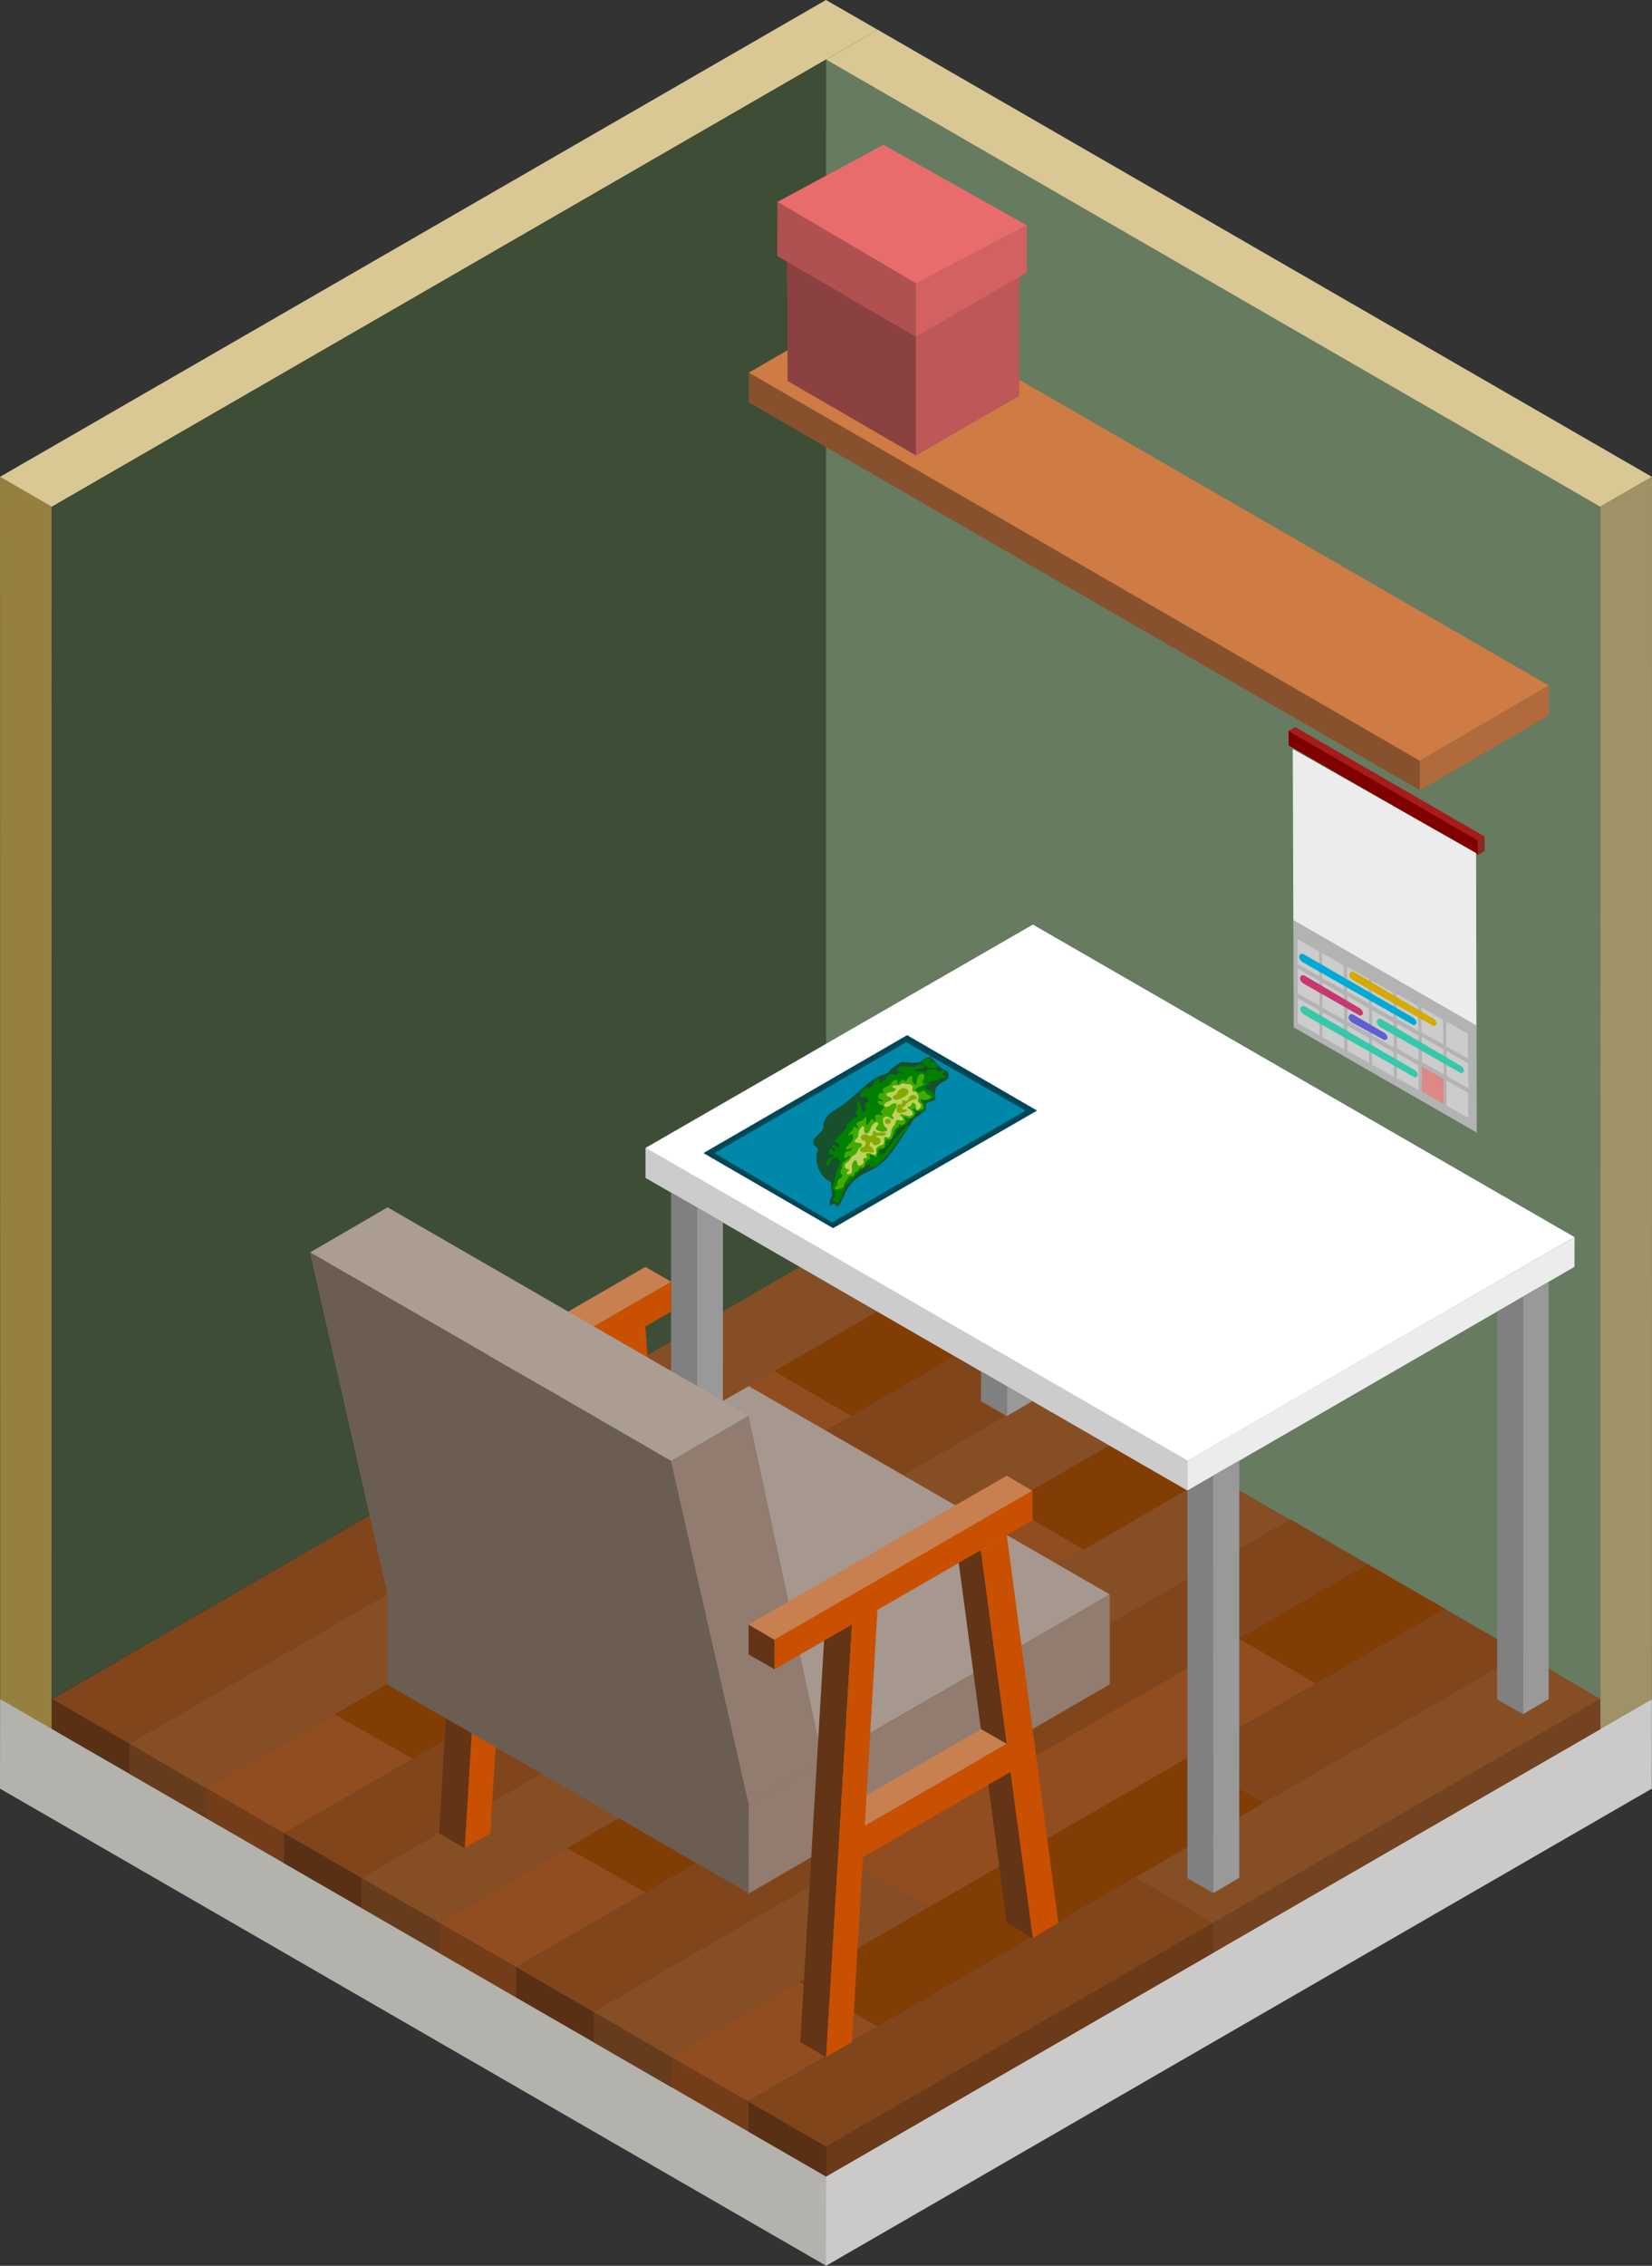 <?xml version="1.0" encoding="UTF-8" standalone="no"?>
<!-- Created with Inkscape (http://www.inkscape.org/) -->

<svg
   width="554.328"
   height="760.036"
   viewBox="0 0 146.666 201.093"
   version="1.1"
   id="svg5"
   inkscape:version="1.2 (dc2aedaf03, 2022-05-15)"
   sodipodi:docname="Scene 5.svg.2022_08_24_03_31_35.0.svg"
   xmlns:inkscape="http://www.inkscape.org/namespaces/inkscape"
   xmlns:sodipodi="http://sodipodi.sourceforge.net/DTD/sodipodi-0.dtd"
   xmlns="http://www.w3.org/2000/svg"
   xmlns:svg="http://www.w3.org/2000/svg">
  <rect x="0" y="0" width="146.666" height="201.093" fill="#333333" stroke="none"/>
  <sodipodi:namedview
     id="namedview7"
     pagecolor="#ffffff"
     bordercolor="#666666"
     borderopacity="1.0"
     inkscape:showpageshadow="2"
     inkscape:pageopacity="0.0"
     inkscape:pagecheckerboard="0"
     inkscape:deskcolor="#d1d1d1"
     inkscape:document-units="mm"
     showgrid="true"
     inkscape:zoom="1.0129245"
     inkscape:cx="665.40003"
     inkscape:cy="391.44082"
     inkscape:window-width="1920"
     inkscape:window-height="991"
     inkscape:window-x="-9"
     inkscape:window-y="-9"
     inkscape:window-maximized="1"
     inkscape:current-layer="layer1">
    <inkscape:grid
       type="axonomgrid"
       id="grid1326"
       snapvisiblegridlinesonly="false"
       units="px"
       spacingy="2.646"
       originx="169.333"
       originy="95.25" />
  </sodipodi:namedview>
  <defs
     id="defs2" />
  <g
     inkscape:label="Layer 1"
     inkscape:groupmode="layer"
     id="layer1"
     transform="translate(-95.946,-2.517)">
    <path
       id="rect2469-4"
       style="fill:#667b60;fill-opacity:1;stroke:#99e4ff;stroke-width:0;stroke-linecap:round;stroke-miterlimit:18.1;stroke-dashoffset:5.074;paint-order:markers fill stroke"
       d="m 169.278,7.795 68.742,39.692 -0.004,105.832 -68.742,-39.687 z"
       sodipodi:nodetypes="ccccc"
       inkscape:export-filename="..\..\Project-One-Premium\public\animation\5-mainscene.svg"
       inkscape:export-xdpi="96"
       inkscape:export-ydpi="96" />
    <path
       id="rect2469-4-5"
       style="fill:#95803f;fill-opacity:1;stroke:#99e4ff;stroke-width:0;stroke-linecap:round;stroke-miterlimit:18.1;stroke-dashoffset:5.074;paint-order:markers fill stroke"
       d="m 95.948,44.831 4.599,2.668 -0.005,108.467 -4.579,-2.646 z"
       sodipodi:nodetypes="ccccc" />
    <path
       id="rect2469-4-6"
       style="fill:#b3b2ac;fill-opacity:1;stroke:#99e4ff;stroke-width:0;stroke-linecap:round;stroke-miterlimit:18.1;stroke-dashoffset:5.074;paint-order:markers fill stroke"
       d="m 95.953,153.3 73.328,42.359 0.002,7.941 -73.337,-42.34 z"
       sodipodi:nodetypes="ccccc" />
    <path
       id="rect2469-3-3-1"
       style="fill:#d9c894;fill-opacity:1;stroke:#99e4ff;stroke-width:0;stroke-linecap:round;stroke-miterlimit:18.1;stroke-dashoffset:5.074;paint-order:markers fill stroke"
       d="M 173.861,5.154 100.542,47.495 95.948,44.835 169.275,2.517 Z"
       sodipodi:nodetypes="ccccc" />
    <path
       id="rect2469-3-3-1-8"
       style="fill:#d9c894;fill-opacity:1;stroke:#99e4ff;stroke-width:0;stroke-linecap:round;stroke-miterlimit:18.1;stroke-dashoffset:5.074;paint-order:markers fill stroke"
       d="m 242.611,44.844 -4.596,2.645 -68.733,-39.688 4.579,-2.649 z"
       sodipodi:nodetypes="ccccc" />
    <path
       id="rect2469-3-8-3"
       style="fill:#3e4d35;fill-opacity:1;stroke:#99e4ff;stroke-width:0;stroke-linecap:round;stroke-miterlimit:18.1;stroke-dashoffset:5.074;paint-order:markers fill stroke"
       d="m 100.531,153.313 0.011,-105.821 68.743,-39.692 -0.004,105.828 z"
       sodipodi:nodetypes="ccccc" />
    <path
       id="rect2469-3-8-3-0"
       style="fill:#9f9267;fill-opacity:1;stroke:#99e4ff;stroke-width:0;stroke-linecap:round;stroke-miterlimit:18.1;stroke-dashoffset:5.074;paint-order:markers fill stroke"
       d="m 238.01,155.985 0.011,-108.505 4.59,-2.636 -0.006,108.48 z"
       sodipodi:nodetypes="ccccc" />
    <path
       id="rect2469-3-8-3-9"
       style="fill:#cccac9;fill-opacity:1;stroke:#99e4ff;stroke-width:0;stroke-linecap:round;stroke-miterlimit:18.1;stroke-dashoffset:5.074;paint-order:markers fill stroke"
       d="m 169.275,203.61 0.006,-7.926 73.321,-42.361 -0.007,7.938 z"
       sodipodi:nodetypes="ccccc" />
    <g
       id="g3232"
       inkscape:label="floor"
       transform="translate(-0.051,5.155)">
      <path
         id="rect2469-3-3"
         style="fill:#81451c;fill-opacity:1;stroke:none;stroke-width:0.1;stroke-linecap:round;stroke-miterlimit:18.1;stroke-dasharray:none;stroke-dashoffset:5.074;stroke-opacity:0;paint-order:markers fill stroke"
         d="m 141.846,132.297 -34.352,19.843 -6.94,-3.934 34.414,-19.899 z"
         sodipodi:nodetypes="ccccc" />
      <path
         id="path918"
         style="fill:#864e25;fill-opacity:1;stroke:none;stroke-width:0.1;stroke-linecap:round;stroke-miterlimit:18.1;stroke-dasharray:none;stroke-dashoffset:5.074;stroke-opacity:0;paint-order:markers fill stroke"
         d="m 137.263,142.858 -22.923,13.263 -6.866,-3.983 22.912,-13.27 z"
         sodipodi:nodetypes="ccccc" />
      <path
         id="path920"
         style="fill:#914d20;fill-opacity:1;stroke:none;stroke-width:0.1;stroke-linecap:round;stroke-miterlimit:18.1;stroke-dasharray:none;stroke-dashoffset:5.074;stroke-opacity:0;paint-order:markers fill stroke"
         d="m 132.671,153.455 -11.475,6.614 -6.866,-3.983 11.463,-6.605 z"
         sodipodi:nodetypes="ccccc" />
      <path
         id="path2488"
         style="fill:#864e25;fill-opacity:1;stroke:none;stroke-width:0.1;stroke-linecap:round;stroke-miterlimit:18.1;stroke-dasharray:none;stroke-dashoffset:5.074;stroke-opacity:0;paint-order:markers fill stroke"
         d="m 176.197,112.455 -34.352,19.843 -6.94,-3.934 34.414,-19.899 z"
         sodipodi:nodetypes="ccccc" />
      <path
         id="path2490"
         style="fill:#914d20;fill-opacity:1;stroke:none;stroke-width:0.1;stroke-linecap:round;stroke-miterlimit:18.1;stroke-dasharray:none;stroke-dashoffset:5.074;stroke-opacity:0;paint-order:markers fill stroke"
         d="m 171.607,123.024 -34.352,19.843 -6.94,-3.934 34.414,-19.899 z"
         sodipodi:nodetypes="ccccc" />
      <path
         id="path2492"
         style="fill:#823d05;fill-opacity:1;stroke:none;stroke-width:0.1;stroke-linecap:round;stroke-miterlimit:18.1;stroke-dasharray:none;stroke-dashoffset:5.074;stroke-opacity:0;paint-order:markers fill stroke"
         d="m 183.077,116.425 -11.475,6.614 -6.866,-3.983 11.463,-6.605 z"
         sodipodi:nodetypes="ccccc" />
      <path
         id="path2494"
         style="fill:#823d05;fill-opacity:1;stroke:none;stroke-width:0.1;stroke-linecap:round;stroke-miterlimit:18.1;stroke-dasharray:none;stroke-dashoffset:5.074;stroke-opacity:0;paint-order:markers fill stroke"
         d="m 167.022,133.62 -34.352,19.843 -6.94,-3.934 34.414,-19.899 z"
         sodipodi:nodetypes="ccccc" />
      <path
         id="path2496"
         style="fill:#81451c;fill-opacity:1;stroke:none;stroke-width:0.1;stroke-linecap:round;stroke-miterlimit:18.1;stroke-dasharray:none;stroke-dashoffset:5.074;stroke-opacity:0;paint-order:markers fill stroke"
         d="m 189.896,120.394 -22.923,13.263 -6.866,-3.983 22.912,-13.27 z"
         sodipodi:nodetypes="ccccc" />
      <path
         id="path3234"
         style="fill:#81451c;fill-opacity:1;stroke:none;stroke-width:0.1;stroke-linecap:round;stroke-miterlimit:18.1;stroke-dasharray:none;stroke-dashoffset:5.074;stroke-opacity:0;paint-order:markers fill stroke"
         d="m 162.484,144.156 -34.386,19.889 -6.905,-3.98 34.414,-19.899 z"
         sodipodi:nodetypes="ccccc" />
      <path
         id="path3236"
         style="fill:#864e25;fill-opacity:1;stroke:none;stroke-width:0.1;stroke-linecap:round;stroke-miterlimit:18.1;stroke-dasharray:none;stroke-dashoffset:5.074;stroke-opacity:0;paint-order:markers fill stroke"
         d="m 157.9,154.717 -22.948,13.287 -6.865,-3.961 22.935,-13.317 z"
         sodipodi:nodetypes="ccccc" />
      <path
         id="path3238"
         style="fill:#914d20;fill-opacity:1;stroke:none;stroke-width:0.1;stroke-linecap:round;stroke-miterlimit:18.1;stroke-dasharray:none;stroke-dashoffset:5.074;stroke-opacity:0;paint-order:markers fill stroke"
         d="m 153.308,165.314 -11.499,6.638 -6.85,-3.95 11.472,-6.662 z"
         sodipodi:nodetypes="ccccc" />
      <path
         id="path3240"
         style="fill:#864e25;fill-opacity:1;stroke:none;stroke-width:0.1;stroke-linecap:round;stroke-miterlimit:18.1;stroke-dasharray:none;stroke-dashoffset:5.074;stroke-opacity:0;paint-order:markers fill stroke"
         d="m 196.834,124.314 -34.352,19.843 -6.94,-3.934 34.414,-19.899 z"
         sodipodi:nodetypes="ccccc" />
      <path
         id="path3242"
         style="fill:#914d20;fill-opacity:1;stroke:none;stroke-width:0.1;stroke-linecap:round;stroke-miterlimit:18.1;stroke-dasharray:none;stroke-dashoffset:5.074;stroke-opacity:0;paint-order:markers fill stroke"
         d="m 192.245,134.884 -34.352,19.843 -6.94,-3.934 34.414,-19.899 z"
         sodipodi:nodetypes="ccccc" />
      <path
         id="path3244"
         style="fill:#823d05;fill-opacity:1;stroke:none;stroke-width:0.1;stroke-linecap:round;stroke-miterlimit:18.1;stroke-dasharray:none;stroke-dashoffset:5.074;stroke-opacity:0;paint-order:markers fill stroke"
         d="m 203.714,128.284 -11.475,6.614 -6.866,-3.983 11.463,-6.605 z"
         sodipodi:nodetypes="ccccc" />
      <path
         id="path3246"
         style="fill:#823d05;fill-opacity:1;stroke:none;stroke-width:0.1;stroke-linecap:round;stroke-miterlimit:18.1;stroke-dasharray:none;stroke-dashoffset:5.074;stroke-opacity:0;paint-order:markers fill stroke"
         d="m 187.66,145.479 -34.352,19.843 -6.94,-3.934 34.414,-19.899 z"
         sodipodi:nodetypes="ccccc" />
      <path
         id="path3248"
         style="fill:#864e25;fill-opacity:1;stroke:none;stroke-width:0.1;stroke-linecap:round;stroke-miterlimit:18.1;stroke-dasharray:none;stroke-dashoffset:5.074;stroke-opacity:0;paint-order:markers fill stroke"
         d="M 210.533,132.253 187.61,145.516 180.744,141.533 203.656,128.263 Z"
         sodipodi:nodetypes="ccccc" />
      <path
         id="path3250"
         style="fill:#81451c;fill-opacity:1;stroke:none;stroke-width:0.1;stroke-linecap:round;stroke-miterlimit:18.1;stroke-dasharray:none;stroke-dashoffset:5.074;stroke-opacity:0;paint-order:markers fill stroke"
         d="m 183.103,156.041 -34.425,19.883 -6.866,-3.975 34.414,-19.899 z"
         sodipodi:nodetypes="ccccc" />
      <path
         id="path3252"
         style="fill:#864e25;fill-opacity:1;stroke:none;stroke-width:0.1;stroke-linecap:round;stroke-miterlimit:18.1;stroke-dasharray:none;stroke-dashoffset:5.074;stroke-opacity:0;paint-order:markers fill stroke"
         d="m 178.519,166.602 -22.958,13.32 -6.889,-4 22.969,-13.311 z"
         sodipodi:nodetypes="ccccc" />
      <path
         id="path3254"
         style="fill:#914d20;fill-opacity:1;stroke:none;stroke-width:0.1;stroke-linecap:round;stroke-miterlimit:18.1;stroke-dasharray:none;stroke-dashoffset:5.074;stroke-opacity:0;paint-order:markers fill stroke"
         d="m 173.928,177.199 -11.538,6.666 -6.838,-3.954 11.498,-6.686 z"
         sodipodi:nodetypes="ccccc" />
      <path
         id="path3256"
         style="fill:#81451c;fill-opacity:1;stroke:none;stroke-width:0.1;stroke-linecap:round;stroke-miterlimit:18.1;stroke-dasharray:none;stroke-dashoffset:5.074;stroke-opacity:0;paint-order:markers fill stroke"
         d="m 217.453,136.199 -34.352,19.843 -6.94,-3.934 34.414,-19.899 z"
         sodipodi:nodetypes="ccccc" />
      <path
         id="path3258"
         style="fill:#914d20;fill-opacity:1;stroke:none;stroke-width:0.1;stroke-linecap:round;stroke-miterlimit:18.1;stroke-dasharray:none;stroke-dashoffset:5.074;stroke-opacity:0;paint-order:markers fill stroke"
         d="m 212.864,146.768 -34.352,19.843 -6.94,-3.934 34.414,-19.899 z"
         sodipodi:nodetypes="ccccc" />
      <path
         id="path3260"
         style="fill:#823d05;fill-opacity:1;stroke:none;stroke-width:0.1;stroke-linecap:round;stroke-miterlimit:18.1;stroke-dasharray:none;stroke-dashoffset:5.074;stroke-opacity:0;paint-order:markers fill stroke"
         d="m 224.333,140.169 -11.475,6.614 -6.866,-3.983 11.463,-6.605 z"
         sodipodi:nodetypes="ccccc" />
      <path
         id="path3262"
         style="fill:#823d05;fill-opacity:1;stroke:none;stroke-width:0.1;stroke-linecap:round;stroke-miterlimit:18.1;stroke-dasharray:none;stroke-dashoffset:5.074;stroke-opacity:0;paint-order:markers fill stroke"
         d="m 208.279,157.364 -34.352,19.843 -6.94,-3.934 34.414,-19.899 z"
         sodipodi:nodetypes="ccccc" />
      <path
         id="path3264"
         style="fill:#81451c;fill-opacity:1;stroke:none;stroke-width:0.1;stroke-linecap:round;stroke-miterlimit:18.1;stroke-dasharray:none;stroke-dashoffset:5.074;stroke-opacity:0;paint-order:markers fill stroke"
         d="m 231.152,144.138 -22.923,13.263 -6.866,-3.983 22.912,-13.27 z"
         sodipodi:nodetypes="ccccc" />
      <path
         id="path3266"
         style="fill:#81451c;fill-opacity:1;stroke:none;stroke-width:0.1;stroke-linecap:round;stroke-miterlimit:18.1;stroke-dasharray:none;stroke-dashoffset:5.074;stroke-opacity:0;paint-order:markers fill stroke"
         d="m 203.744,168.034 -34.425,19.886 -6.956,-4.042 34.496,-19.965 z"
         sodipodi:nodetypes="ccccc" />
      <path
         id="path3268"
         style="fill:#864e25;fill-opacity:1;stroke:none;stroke-width:0.1;stroke-linecap:round;stroke-miterlimit:18.1;stroke-dasharray:none;stroke-dashoffset:5.074;stroke-opacity:0;paint-order:markers fill stroke"
         d="m 238.069,148.171 -34.375,19.855 -6.899,-4.056 34.414,-19.899 z"
         sodipodi:nodetypes="ccccc" />
    </g>
    <path
       id="path5917"
       style="fill:#593014;fill-opacity:1;stroke:#99e4ff;stroke-width:0;stroke-linecap:round;stroke-miterlimit:18.1;stroke-dashoffset:5.074;paint-order:markers fill stroke"
       d="m 100.546,153.28 6.882,3.996 0.006,2.656 -6.891,-3.977 z"
       sodipodi:nodetypes="ccccc" />
    <path
       id="path5919"
       style="fill:#663c1d;fill-opacity:1;stroke:#99e4ff;stroke-width:0;stroke-linecap:round;stroke-miterlimit:18.1;stroke-dashoffset:5.074;paint-order:markers fill stroke"
       d="m 107.43,157.265 6.882,3.996 0.006,2.656 -6.891,-3.977 z"
       sodipodi:nodetypes="ccccc" />
    <path
       id="path5917-9"
       style="fill:#733d1a;fill-opacity:1;stroke:#99e4ff;stroke-width:0;stroke-linecap:round;stroke-miterlimit:18.1;stroke-dashoffset:5.074;paint-order:markers fill stroke"
       d="m 114.282,161.222 6.882,3.996 0.006,2.656 -6.891,-3.977 z"
       sodipodi:nodetypes="ccccc" />
    <path
       id="path5919-3"
       style="fill:#593014;fill-opacity:1;stroke:#99e4ff;stroke-width:0;stroke-linecap:round;stroke-miterlimit:18.1;stroke-dashoffset:5.074;paint-order:markers fill stroke"
       d="m 121.165,165.207 6.882,3.996 0.006,2.656 -6.891,-3.977 z"
       sodipodi:nodetypes="ccccc" />
    <path
       id="path5948"
       style="fill:#663c1d;fill-opacity:1;stroke:#99e4ff;stroke-width:0;stroke-linecap:round;stroke-miterlimit:18.1;stroke-dashoffset:5.074;paint-order:markers fill stroke"
       d="m 128.039,169.179 6.882,3.996 0.006,2.656 -6.891,-3.977 z"
       sodipodi:nodetypes="ccccc" />
    <path
       id="path5950"
       style="fill:#733d1a;fill-opacity:1;stroke:#99e4ff;stroke-width:0;stroke-linecap:round;stroke-miterlimit:18.1;stroke-dashoffset:5.074;paint-order:markers fill stroke"
       d="m 134.922,173.164 6.882,3.996 0.006,2.656 -6.891,-3.977 z"
       sodipodi:nodetypes="ccccc" />
    <path
       id="path5952"
       style="fill:#593014;fill-opacity:1;stroke:#99e4ff;stroke-width:0;stroke-linecap:round;stroke-miterlimit:18.1;stroke-dashoffset:5.074;paint-order:markers fill stroke"
       d="m 141.774,177.121 6.882,3.996 0.006,2.656 -6.891,-3.977 z"
       sodipodi:nodetypes="ccccc" />
    <path
       id="path5954"
       style="fill:#663c1d;fill-opacity:1;stroke:#99e4ff;stroke-width:0;stroke-linecap:round;stroke-miterlimit:18.1;stroke-dashoffset:5.074;paint-order:markers fill stroke"
       d="m 148.657,181.106 6.882,3.996 0.006,2.656 -6.891,-3.977 z"
       sodipodi:nodetypes="ccccc" />
    <path
       id="path5956"
       style="fill:#733d1a;fill-opacity:1;stroke:#99e4ff;stroke-width:0;stroke-linecap:round;stroke-miterlimit:18.1;stroke-dashoffset:5.074;paint-order:markers fill stroke"
       d="m 155.534,185.063 6.882,3.996 0.006,2.656 -6.891,-3.977 z"
       sodipodi:nodetypes="ccccc" />
    <path
       id="path5958"
       style="fill:#593014;fill-opacity:1;stroke:#99e4ff;stroke-width:0;stroke-linecap:round;stroke-miterlimit:18.1;stroke-dashoffset:5.074;paint-order:markers fill stroke"
       d="m 162.417,189.048 6.882,3.996 0.006,2.656 -6.891,-3.977 z"
       sodipodi:nodetypes="ccccc" />
    <path
       id="path6686"
       style="fill:#6b3a18;fill-opacity:1;stroke:#99e4ff;stroke-width:0;stroke-linecap:round;stroke-miterlimit:18.1;stroke-dashoffset:5.074;paint-order:markers fill stroke"
       d="m 203.643,173.168 -34.332,19.842 -0.006,2.656 34.341,-19.822 z"
       sodipodi:nodetypes="ccccc" />
    <path
       id="path6688"
       style="fill:#734321;fill-opacity:1;stroke:#99e4ff;stroke-width:0;stroke-linecap:round;stroke-miterlimit:18.1;stroke-dashoffset:5.074;paint-order:markers fill stroke"
       d="m 238.013,153.315 -34.361,19.859 -0.006,2.656 34.376,-19.84 z"
       sodipodi:nodetypes="ccccc" />
    <g
       id="g4643"
       inkscape:label="Shelf"
       transform="translate(0.114,10.203)">
      <path
         id="rect2469-3-8-3-9-5"
         style="fill:#b16a3b;fill-opacity:1;stroke:#99e4ff;stroke-width:0;stroke-linecap:round;stroke-miterlimit:18.1;stroke-dashoffset:5.074;paint-order:markers fill stroke"
         d="m 573.593,-83.356 -0.003,-2.66 11.465,-6.621 0.003,2.636 z"
         sodipodi:nodetypes="ccccc"
         transform="translate(-351.71,145.811)" />
      <path
         id="rect2469-4-6-4"
         style="fill:#88512d;fill-opacity:1;stroke:#99e4ff;stroke-width:0;stroke-linecap:round;stroke-miterlimit:18.1;stroke-dashoffset:5.074;paint-order:markers fill stroke"
         d="m 162.309,25.371 59.571,34.431 -0.004,2.636 -59.562,-34.405 z"
         sodipodi:nodetypes="ccccc"
         inkscape:transform-center-x="4.2481343" />
      <path
         id="rect2469-3-3-6"
         style="fill:#ce7b44;fill-opacity:1;stroke:#99e4ff;stroke-width:0;stroke-linecap:round;stroke-miterlimit:18.1;stroke-dashoffset:5.074;paint-order:markers fill stroke"
         d="M 233.342,53.153 221.873,59.82 162.314,25.386 173.759,18.759 Z"
         sodipodi:nodetypes="ccccc" />
    </g>
    <g
       id="g3341"
       transform="translate(-334.734,69.718)"
       inkscape:label="Box">
      <path
         id="rect2469"
         style="fill:#8b4141;fill-opacity:1;stroke:#99e4ff;stroke-width:0;stroke-linecap:round;stroke-miterlimit:18.1;stroke-dashoffset:5.074;paint-order:markers fill stroke"
         d="m 500.545,-46.624 11.468,6.626 -0.015,13.216 -11.397,-6.608 z"
         sodipodi:nodetypes="ccccc" />
      <path
         id="rect2469-3"
         style="fill:#e96c6c;fill-opacity:1;stroke:#99e4ff;stroke-width:0;stroke-linecap:round;stroke-miterlimit:18.1;stroke-dashoffset:5.074;paint-order:markers fill stroke"
         d="m 521.837,-47.209 -9.848,5.179 -12.295,-7.246 9.418,-5.075 z"
         sodipodi:nodetypes="ccccc" />
      <path
         id="rect2469-3-8"
         style="fill:#be5757;fill-opacity:1;stroke:#99e4ff;stroke-width:0;stroke-linecap:round;stroke-miterlimit:18.1;stroke-dashoffset:5.074;paint-order:markers fill stroke"
         d="m 511.995,-26.769 4.2e-4,-13.228 9.176,-5.309 -0.003,13.241 z"
         sodipodi:nodetypes="ccccc" />
      <path
         id="rect2469-3-8-5"
         style="fill:#d36161;fill-opacity:1;stroke:#99e4ff;stroke-width:0;stroke-linecap:round;stroke-miterlimit:18.1;stroke-dashoffset:5.074;paint-order:markers fill stroke"
         d="m 512.007,-37.333 -0.015,-4.729 9.849,-5.151 0.012,4.197 z"
         sodipodi:nodetypes="ccccc" />
      <path
         id="rect2469-49"
         style="fill:#af5151;fill-opacity:1;stroke:#99e4ff;stroke-width:0;stroke-linecap:round;stroke-miterlimit:18.1;stroke-dashoffset:5.074;paint-order:markers fill stroke"
         d="m 499.694,-49.299 12.294,7.225 0.009,4.765 -12.316,-7.175 z"
         sodipodi:nodetypes="ccccc" />
    </g>
    <g
       id="g4680"
       inkscape:label="Table"
       transform="translate(-0.28,7.734)">
      <path
         id="rect2469-3-8-3-9-5-9-2"
         style="fill:#ececec;fill-opacity:1;stroke:#99e4ff;stroke-width:0;stroke-linecap:round;stroke-miterlimit:18.1;stroke-dashoffset:5.074;paint-order:markers fill stroke"
         d="m 201.655,127.078 -0.003,-2.668 34.364,-19.827 -0.006,2.631 z"
         sodipodi:nodetypes="ccccc" />
      <path
         id="rect2469-4-6-4-0-5"
         style="fill:#cccccc;fill-opacity:1;stroke:#99e4ff;stroke-width:0;stroke-linecap:round;stroke-miterlimit:18.1;stroke-dashoffset:5.074;paint-order:markers fill stroke"
         d="m 153.535,96.658 48.119,27.758 -5e-4,2.659 -48.121,-27.755 z"
         sodipodi:nodetypes="ccccc"
         inkscape:transform-center-x="4.2481343" />
      <path
         id="rect2469-3-3-6-5-1"
         style="fill:#ffffff;fill-opacity:1;stroke:#99e4ff;stroke-width:0;stroke-linecap:round;stroke-miterlimit:18.1;stroke-dashoffset:5.074;paint-order:markers fill stroke"
         d="M 236.01,104.578 201.65,124.42 153.537,96.662 187.928,76.839 Z"
         sodipodi:nodetypes="ccccc" />
      <path
         id="rect2469-3-8-3-9-5-9-2-2"
         style="fill:#999999;fill-opacity:1;stroke:#99e4ff;stroke-width:0;stroke-linecap:round;stroke-miterlimit:18.1;stroke-dashoffset:5.074;paint-order:markers fill stroke"
         d="m 231.438,146.915 -0.004,-37.017 2.285,-1.335 -3.8e-4,37.019 z"
         sodipodi:nodetypes="ccccc" />
      <path
         id="rect2469-4-6-4-0-5-5"
         style="fill:#808080;fill-opacity:1;stroke:#99e4ff;stroke-width:0;stroke-linecap:round;stroke-miterlimit:18.1;stroke-dashoffset:5.074;paint-order:markers fill stroke"
         d="m 229.147,111.192 2.282,-1.312 0.007,37.038 -2.289,-1.311 z"
         sodipodi:nodetypes="ccccc"
         inkscape:transform-center-x="4.2481343" />
      <path
         id="rect2469-3-8-3-9-5-9-2-2-6"
         style="fill:#999999;fill-opacity:1;stroke:#99e4ff;stroke-width:0;stroke-linecap:round;stroke-miterlimit:18.1;stroke-dashoffset:5.074;paint-order:markers fill stroke"
         d="m 203.941,162.799 -0.002,-37.072 2.309,-1.324 -10e-4,37.035 z"
         sodipodi:nodetypes="ccccc" />
      <path
         id="rect2469-4-6-4-0-5-5-8"
         style="fill:#808080;fill-opacity:1;stroke:#99e4ff;stroke-width:0;stroke-linecap:round;stroke-miterlimit:18.1;stroke-dashoffset:5.074;paint-order:markers fill stroke"
         d="m 201.647,127.073 2.292,-1.328 -0.002,37.049 -2.293,-1.318 z"
         sodipodi:nodetypes="ccccc"
         inkscape:transform-center-x="4.2481343" />
      <path
         id="rect2469-3-8-3-9-5-9-2-2-6-3"
         style="fill:#999999;fill-opacity:1;stroke:#99e4ff;stroke-width:0;stroke-linecap:round;stroke-miterlimit:18.1;stroke-dashoffset:5.074;paint-order:markers fill stroke"
         d="m 158.115,136.312 -0.005,-34.385 2.296,1.328 -0.004,31.748 z"
         sodipodi:nodetypes="ccccc" />
      <path
         id="rect2469-4-6-4-0-5-5-8-5"
         style="fill:#808080;fill-opacity:1;stroke:#99e4ff;stroke-width:0;stroke-linecap:round;stroke-miterlimit:18.1;stroke-dashoffset:5.074;paint-order:markers fill stroke"
         d="m 155.805,100.621 2.308,1.322 -6.9e-4,34.39 -2.306,-1.34 z"
         sodipodi:nodetypes="ccccc"
         inkscape:transform-center-x="4.2481343" />
      <path
         id="rect2469-3-8-3-9-5-9-2-2-6-3-5"
         style="fill:#999999;fill-opacity:1;stroke:#99e4ff;stroke-width:0;stroke-linecap:round;stroke-miterlimit:18.1;stroke-dashoffset:5.074;paint-order:markers fill stroke"
         d="m 185.606,120.468 0.005,-2.652 1.467,0.848 0.809,0.465 z"
         sodipodi:nodetypes="ccccc" />
      <path
         id="rect2469-4-6-4-0-5-5-8-5-3"
         style="fill:#808080;fill-opacity:1;stroke:#99e4ff;stroke-width:0;stroke-linecap:round;stroke-miterlimit:18.1;stroke-dashoffset:5.074;paint-order:markers fill stroke"
         d="m 183.32,116.492 2.291,1.318 -0.003,2.655 -2.289,-1.329 z"
         sodipodi:nodetypes="ccccc"
         inkscape:transform-center-x="4.2481343" />
    </g>
    <g
       id="g5803"
       inkscape:label="Chair"
       transform="translate(-2.141,8.289)">
      <g
         id="g5274-8"
         inkscape:label="Chairleg"
         transform="translate(-32.15,-18.466)">
        <path
           id="rect2469-4-6-4-0-5-5-8-6-5"
           style="fill:#633415;fill-opacity:1;stroke:#99e4ff;stroke-width:0;stroke-linecap:round;stroke-miterlimit:18.1;stroke-dashoffset:5.074;paint-order:markers fill stroke"
           d="m 171.508,137.052 2.302,1.316 -2.322,38.361 -2.269,-1.334 z"
           sodipodi:nodetypes="ccccc"
           inkscape:transform-center-x="4.2481343" />
        <path
           id="rect2469-4-6-4-0-5-5-8-6-2-7"
           style="fill:#00b69f;fill-opacity:1;stroke:#99e4ff;stroke-width:0;stroke-linecap:round;stroke-miterlimit:18.1;stroke-dashoffset:5.074;paint-order:markers fill stroke"
           d="m 183.132,130.617 2.368,0.549 2.2,35.602 -2.22,-1.04 z"
           sodipodi:nodetypes="ccccc"
           inkscape:transform-center-x="4.2481343" />
        <path
           id="rect2469-4-6-4-0-5-5-8-6-2-9-1"
           style="fill:#00b69f;fill-opacity:1;stroke:#99e4ff;stroke-width:0;stroke-linecap:round;stroke-miterlimit:18.1;stroke-dashoffset:5.074;paint-order:markers fill stroke"
           d="m 164.755,137.836 2.368,1.703 -0.039,2.448 -2.358,-1.502 z"
           sodipodi:nodetypes="ccccc"
           inkscape:transform-center-x="4.2481343" />
        <path
           id="rect2469-3-3-6-5-1-7-7-4"
           style="fill:#328bc2;fill-opacity:1;stroke:#99e4ff;stroke-width:0;stroke-linecap:round;stroke-miterlimit:18.1;stroke-dashoffset:5.074;paint-order:markers fill stroke"
           d="m 186.804,148.46 -11.499,7.082 -2.244,-1.534 11.215,-6.862 z"
           sodipodi:nodetypes="ccccc" />
        <path
           id="rect2469-3-3-6-5-1-7-7-1-6"
           style="fill:#c88050;fill-opacity:1;stroke:#99e4ff;stroke-width:0;stroke-linecap:round;stroke-miterlimit:18.1;stroke-dashoffset:5.074;paint-order:markers fill stroke"
           d="m 189.841,126.459 -22.927,13.229 -2.279,-1.326 22.903,-13.228 z"
           sodipodi:nodetypes="ccccc" />
        <path
           id="rect2469-3-8-3-9-5-9-2-2-6-9-0"
           style="fill:#c85000;fill-opacity:1;stroke:#99e4ff;stroke-width:0;stroke-linecap:round;stroke-miterlimit:18.1;stroke-dashoffset:5.074;paint-order:markers fill stroke"
           d="m 171.51,176.692 2.291,-38.307 2.318,-1.335 -2.352,38.355 z"
           sodipodi:nodetypes="ccccc" />
        <path
           id="rect2469-3-8-3-9-5-9-2-2-6-9-9-8"
           style="fill:#c85000;fill-opacity:1;stroke:#99e4ff;stroke-width:0;stroke-linecap:round;stroke-miterlimit:18.1;stroke-dashoffset:5.074;paint-order:markers fill stroke"
           d="m 187.797,166.914 -2.55,-35.187 2.288,-1.362 2.504,35.066 z"
           sodipodi:nodetypes="ccccc" />
        <path
           id="rect2469-3-8-3-9-5-9-2-2-6-9-3-0"
           style="fill:#006099;fill-opacity:1;stroke:#99e4ff;stroke-width:0;stroke-linecap:round;stroke-miterlimit:18.1;stroke-dashoffset:5.074;paint-order:markers fill stroke"
           d="m 174.873,158.424 0.12,-2.668 11.787,-7.327 0.195,2.896 z"
           sodipodi:nodetypes="ccccc" />
        <path
           id="rect2469-3-8-3-9-5-9-2-2-6-9-3-7-9"
           style="fill:#c85000;fill-opacity:1;stroke:#99e4ff;stroke-width:0;stroke-linecap:round;stroke-miterlimit:18.1;stroke-dashoffset:5.074;paint-order:markers fill stroke"
           d="m 166.901,142.327 0.022,-2.652 22.917,-13.222 -0.022,2.652 z"
           sodipodi:nodetypes="ccccc" />
      </g>
      <g
         id="g5774"
         inkscape:label="Cushion">
        <path
           id="rect2469-4-6-4-0-5-5-8-6-4"
           style="fill:#917c6f;fill-opacity:1;stroke:#99e4ff;stroke-width:0;stroke-linecap:round;stroke-miterlimit:18.1;stroke-dashoffset:5.074;paint-order:markers fill stroke"
           d="m 196.618,135.726 0.003,7.983 -32.112,18.598 0.007,-7.976 z"
           sodipodi:nodetypes="ccccc"
           inkscape:transform-center-x="4.2481343" />
        <path
           id="rect2469-3-3-6-5-1-7"
           style="fill:#a6988e;fill-opacity:1;stroke:#99e4ff;stroke-width:0;stroke-linecap:round;stroke-miterlimit:18.1;stroke-dashoffset:5.074;paint-order:markers fill stroke"
           d="m 196.606,135.732 -32.069,18.568 -31.978,-18.802 32.006,-18.246 z"
           sodipodi:nodetypes="ccccc" />
        <path
           id="rect2469-4-6-4-0-5-5-8-6-6"
           style="fill:#6c5d53;fill-opacity:1;stroke:#99e4ff;stroke-width:0;stroke-linecap:round;stroke-miterlimit:18.1;stroke-dashoffset:5.074;paint-order:markers fill stroke"
           d="m 132.511,135.768 32.045,18.508 -0.002,7.972 -32.039,-18.489 z"
           sodipodi:nodetypes="ccccc"
           inkscape:transform-center-x="4.2481343" />
        <path
           id="rect2469-4-6-4-0-5-5-8-6-6-0"
           style="fill:#6c5d53;fill-opacity:1;stroke:#99e4ff;stroke-width:0;stroke-linecap:round;stroke-miterlimit:18.1;stroke-dashoffset:5.074;paint-order:markers fill stroke"
           d="m 125.605,105.381 32.083,18.503 6.869,30.414 -32.053,-18.524 z"
           sodipodi:nodetypes="ccccc"
           inkscape:transform-center-x="4.2481343" />
        <path
           id="rect2469-3-3-6-5-1-7-5"
           style="fill:#ac9d93;fill-opacity:1;stroke:#99e4ff;stroke-width:0;stroke-linecap:round;stroke-miterlimit:18.1;stroke-dashoffset:5.074;paint-order:markers fill stroke"
           d="m 164.535,119.87 -6.844,4.009 -32.07,-18.503 6.877,-3.997 z"
           sodipodi:nodetypes="ccccc" />
        <path
           id="rect2469-4-6-4-0-5-5-8-6-4-0"
           style="fill:#917c6f;fill-opacity:1;stroke:#99e4ff;stroke-width:0;stroke-linecap:round;stroke-miterlimit:18.1;stroke-dashoffset:5.074;paint-order:markers fill stroke"
           d="m 164.542,119.866 6.596,30.621 -6.588,3.803 -6.889,-30.408 z"
           sodipodi:nodetypes="ccccc"
           inkscape:transform-center-x="4.2481343" />
      </g>
      <g
         id="g5274"
         inkscape:label="Chairleg">
        <path
           id="rect2469-4-6-4-0-5-5-8-6"
           style="fill:#633415;fill-opacity:1;stroke:#99e4ff;stroke-width:0;stroke-linecap:round;stroke-miterlimit:18.1;stroke-dashoffset:5.074;paint-order:markers fill stroke"
           d="m 171.41,137.131 2.325,1.295 -2.312,38.368 -2.285,-1.326 z"
           sodipodi:nodetypes="ccccc"
           inkscape:transform-center-x="4.2481343" />
        <path
           id="rect2469-4-6-4-0-5-5-8-6-2"
           style="fill:#633415;fill-opacity:1;stroke:#99e4ff;stroke-width:0;stroke-linecap:round;stroke-miterlimit:18.1;stroke-dashoffset:5.074;paint-order:markers fill stroke"
           d="m 182.879,130.494 2.294,1.295 4.605,34.471 -2.315,-1.403 z"
           sodipodi:nodetypes="ccccc"
           inkscape:transform-center-x="4.2481343" />
        <path
           id="rect2469-4-6-4-0-5-5-8-6-2-9"
           style="fill:#633415;fill-opacity:1;stroke:#99e4ff;stroke-width:0;stroke-linecap:round;stroke-miterlimit:18.1;stroke-dashoffset:5.074;paint-order:markers fill stroke"
           d="m 164.548,138.413 2.292,1.334 0.013,2.633 -2.301,-1.317 z"
           sodipodi:nodetypes="ccccc"
           inkscape:transform-center-x="4.2481343" />
        <path
           id="rect2469-3-3-6-5-1-7-7"
           style="fill:#c88050;fill-opacity:1;stroke:#99e4ff;stroke-width:0;stroke-linecap:round;stroke-miterlimit:18.1;stroke-dashoffset:5.074;paint-order:markers fill stroke"
           d="m 187.474,149.002 -13.768,7.911 0.025,-2.612 11.446,-6.613 z"
           sodipodi:nodetypes="ccccc" />
        <path
           id="rect2469-3-3-6-5-1-7-7-1"
           style="fill:#c88050;fill-opacity:1;stroke:#99e4ff;stroke-width:0;stroke-linecap:round;stroke-miterlimit:18.1;stroke-dashoffset:5.074;paint-order:markers fill stroke"
           d="m 189.753,126.541 -22.908,13.216 -2.296,-1.35 22.922,-13.21 z"
           sodipodi:nodetypes="ccccc" />
        <path
           id="rect2469-3-8-3-9-5-9-2-2-6-9"
           style="fill:#c85000;fill-opacity:1;stroke:#99e4ff;stroke-width:0;stroke-linecap:round;stroke-miterlimit:18.1;stroke-dashoffset:5.074;paint-order:markers fill stroke"
           d="m 171.428,176.782 2.334,-39.109 2.226,-0.584 -2.254,38.365 z"
           sodipodi:nodetypes="ccccc" />
        <path
           id="rect2469-3-8-3-9-5-9-2-2-6-9-9"
           style="fill:#c85000;fill-opacity:1;stroke:#99e4ff;stroke-width:0;stroke-linecap:round;stroke-miterlimit:18.1;stroke-dashoffset:5.074;paint-order:markers fill stroke"
           d="m 189.783,166.244 -4.615,-34.462 2.3,-1.319 4.579,34.414 z"
           sodipodi:nodetypes="ccccc" />
        <path
           id="rect2469-3-8-3-9-5-9-2-2-6-9-3"
           style="fill:#c85000;fill-opacity:1;stroke:#99e4ff;stroke-width:0;stroke-linecap:round;stroke-miterlimit:18.1;stroke-dashoffset:5.074;paint-order:markers fill stroke"
           d="m 173.747,159.6 0.609,-3.028 13.472,-7.772 0.152,2.592 z"
           sodipodi:nodetypes="ccccc" />
        <path
           id="rect2469-3-8-3-9-5-9-2-2-6-9-3-7"
           style="fill:#c85000;fill-opacity:1;stroke:#99e4ff;stroke-width:0;stroke-linecap:round;stroke-miterlimit:18.1;stroke-dashoffset:5.074;paint-order:markers fill stroke"
           d="m 166.847,142.385 0.006,-2.649 22.903,-13.218 0.002,2.633 z"
           sodipodi:nodetypes="ccccc" />
      </g>
    </g>
    <g
       id="g783"
       transform="matrix(0.011,0,0,0.011,212.622,81.932)">
      <path
         id="path566"
         style="fill:#004656;fill-opacity:1;stroke:#99e4ff;stroke-width:0;stroke-linecap:round;stroke-miterlimit:18.1;stroke-dashoffset:5.074;paint-order:markers fill stroke"
         d="m -2236.528,1740.911 -1646.833,948.665 -1046.246,-605.736 1643.851,-951.53 z"
         sodipodi:nodetypes="ccccc"
         inkscape:label="background" />
      <g
         id="g1408"
         transform="matrix(9.634,0,0,9.634,-5262.262,968.124)">
        <path
           id="path23706"
           style="fill:#0088aa;fill-opacity:1;stroke:#99e4ff;stroke-width:0;stroke-linecap:round;stroke-miterlimit:18.1;stroke-dashoffset:5.074;paint-order:markers fill stroke"
           d="m -2324.954,1738.228 -1558.431,899.144 -947.142,-557.43 1543.994,-893.299 z"
           sodipodi:nodetypes="ccccc"
           inkscape:label="background"
           transform="matrix(0.104,0,0,0.104,546.203,-100.488)" />
        <path
           style="fill:#16502d;stroke:none;stroke-width:0.265px;stroke-linecap:butt;stroke-linejoin:miter;stroke-opacity:1"
           d="m 154.226,73.326 -14.407,9.789 c -2.85,3.357 -5.57,6.775 -4.802,11.821 -1.631,5.04 -12.649,9.024 -7.056,14.981 3.566,2.259 2.656,3.558 1.415,6.031 -1.353,7.9 1.958,16.06 6.953,20.969 1.447,1.422 4.974,2.479 5.153,3.917 0.373,1.876 -0.394,3.303 0.315,6.369 0.394,1.704 1.272,3.436 -0.527,6.27 -1.147,1.807 -1.143,7.86 0.213,6.339 2.68,-3.606 4.329,0.472 5.403,0.693 1.73,0.021 5.333,-8.774 7.176,-12.642 4.358,-9.144 13.835,-14.762 18.492,-16.498 7.747,-3.635 13.981,-8.093 20.182,-16.743 6,-8.369 12.548,-18.324 18.195,-27.351 2.041,-2.136 4.784,-2.713 5.561,-4.068 1.093,-1.909 5.196,-2.508 4.512,-5.06 -1.978,-7.388 6.937,-3.792 8.028,-8.326 -2.506,-12.259 5.803,-12.186 10.159,-16.069 1.038,-1.549 1.879,-4.68 -1.662,-7.203 -5.479,-1.844 -7.188,-6.121 -12.744,-11.313 -2.898,-0.478 -3.574,1.05 -7.795,3.583 -4.735,2.842 -11.774,0.23 -17.14,0.896 -3.257,2.519 -7.165,4.381 -8.681,6.465 -2.91,4.205 -7.097,3.697 -10.442,5.726 -8.125,4.372 -12.34,9.15 -17.817,13.853 -3.794,3.199 -6.249,5.395 -8.681,7.573 z"
           id="path1379"
           sodipodi:nodetypes="cccccscssccscscssccccsccccc"
           inkscape:label="Level 5" />
        <path
           style="fill:#008000;stroke:none;stroke-width:0.265px;stroke-linecap:butt;stroke-linejoin:miter;stroke-opacity:1"
           d="m 154.374,94.688 c -5.439,6.247 -6.818,7.789 -9.795,10.187 -0.573,2.163 3.31,1.602 3.788,3.788 0.167,2.164 -1.158,2.746 -1.828,2.22 -1.274,-1.54 -2.601,-2.326 -4.049,-1.437 0,0 -0.643,2.151 0.392,1.959 2.079,-0.386 2.74,1.96 2.481,2.09 -0.653,0.774 -1.306,0.584 -1.959,0.522 0,0 -1.277,-1.61 -1.828,-1.959 -1.797,-1.138 -2.188,3.824 -1.437,4.441 0.703,0.577 3.696,0.157 3.657,1.567 0.128,1.042 -8.457,3.315 -6.204,8.032 0,0 3.451,0.097 2.677,-1.175 -0.596,-0.981 3.215,-6.805 5.747,-5.159 2.789,1.161 3.249,2.935 2.743,4.963 -1.143,3.282 -3.86,6.527 -3.722,10.448 0.045,3.447 -1.145,5.482 -2.286,7.575 -1.096,4.308 1.059,3.272 1.959,5.877 0.598,0.297 -0.345,3.727 -1.175,4.832 -0.496,0.66 -0.014,2.618 1.11,3.2 0.651,0.551 1.406,1.894 3.134,0.718 0.67,-3.56 2.615,-3.476 2.612,-4.963 0.069,-2.789 1.277,-3.994 2.155,-6.008 2.874,-6.019 7.204,-8.164 8.946,-10.84 2.729,-3.814 10.148,-9.736 12.146,-10.775 1.44,-1.314 -0.562,1.928 0.196,2.547 3.262,1.24 6.334,-1.332 9.47,-4.257 5.643,-5.261 10.767,-13.415 12.406,-15.007 2.688,-5.248 7.867,-10.029 11.101,-14.628 0.091,-1.562 -2.873,-0.76 -4.114,2.286 -6.244,5.827 -10.81,12.214 -15.542,18.546 -1.152,2.451 -2.62,2.234 -3.918,2.743 -1.828,-0.974 -0.886,-2.121 0,-3.265 3.2,-1.763 5.897,-4.029 7.706,-7.183 l 5.094,-7.575 c 0.37,-1.983 1.995,-3.409 3.918,-4.702 2.199,-1.785 5.6,-2.413 6.791,-5.094 0.005,-1.219 2.024,-2.438 4.441,-3.657 1.308,-1.107 1.452,-2.38 1.567,-3.657 -0.608,-1.865 1.172,-0.884 1.959,-0.522 2.922,0.184 3.431,-1.393 4.963,-2.22 0.994,-2.318 0.399,-3.753 -0.131,-5.224 -1.49,-3.214 1.976,-1.638 3.265,-1.763 2.105,0.495 3.323,-1.586 4.767,-2.743 1.039,-1.611 0.457,-1.524 0.457,-3.134 -2.554,-2.095 -3.734,-2.718 -4.832,-3.33 -2.067,-0.736 -3.406,-1.617 -2.873,-2.873 1.001,-1.13 2.003,-1.499 3.004,-1.959 1.646,-0.508 -0.995,-1.209 1.045,-2.351 6.358,-0.354 8.021,-1.898 9.665,-3.069 5.914,0.497 3.243,-2.454 0.718,-2.481 -1.002,-0.493 1.309,-1.601 2.155,-2.547 0.169,-1.078 -0.169,-2.078 -4.832,-0.131 -2.252,0.392 -1.233,-1.847 -3.788,-2.09 -1.737,0.081 -3.075,1.126 -4.832,0.261 -0.822,0.418 -1.842,-0.153 -2.351,1.828 -5e-4,6.006 0.081,0.936 -1.502,0.131 -3.375,-0.004 -8.285,-0.434 -8.881,-1.306 1.847,-1.418 6.091,-1.288 8.424,-2.22 0,0 -0.131,-3.004 1.959,-1.175 2.09,1.828 6.031,1.52 6.791,1.567 1.239,0.077 2.607,-1.232 2.351,-1.437 0.253,-1.907 -1.083,-1.996 -1.959,-2.612 -0.673,-0.85 -1.854,-1.193 -3.918,-0.653 -1.623,-0.065 1.53,-2.712 0.522,-3.265 -1.469,-0.807 -6.407,1.418 -6.138,2.09 -0.195,1.174 1.669,4.028 -1.567,3.657 -1.802,-2.409 -4.314,1.355 -6.073,1.633 -6.201,-0.841 -13.617,-1.714 -13.387,1.502 0,0 -1.288,1.889 0.784,1.959 3.935,0.133 3.657,1.437 3.657,1.437 -2.457,1.427 -3.336,-2.158 -4.963,1.045 -1.306,0.693 -2.612,0.784 -3.918,-0.261 -2.068,-0.878 -4.31,0.789 -6.008,3.657 -2.093,2.623 -3.501,4.269 -5.747,3.265 -0.97,-0.457 1.862,-1.568 1.045,-2.612 -0.681,-0.87 -3.886,0.524 -3.918,0.784 -1.005,1.14 -0.991,2.489 -1.828,4.31 -0.596,0.617 -2.825,0.7 -2.743,3.004 -1.32,0.992 -1.708,-1.823 -3.526,-0.914 -2.501,1.959 -3.669,3.918 -4.441,5.877 -0.352,0.609 -0.825,1.219 0,1.828 1.738,1.409 2.252,-0.821 3.918,-0.522 1.93,0.789 1.983,2.404 2.351,3.657 0.904,1.843 -4.135,1.267 -2.743,4.31 1.399,2.516 0.299,3.417 -0.261,4.441 0.202,0.404 -1.762,1.51 -1.828,0.261 -0.152,-2.836 -2.627,-8.834 -3.526,-8.62 -0.257,0 -1.706,3.918 -0.261,5.094 0.934,0.76 -1.437,3.788 -1.437,3.788 -0.284,0.996 -0.345,1.323 1.306,2.873 0.658,1.843 -4.087,2.022 -4.441,3.265 -0.346,1.215 -4.814,4.025 -5.028,5.42 0.599,1.484 0.809,1.449 0.196,1.894 z"
           id="path1376"
           sodipodi:nodetypes="cccccsccssccscccccscccccccsccccccccccccccccccccccccccccccccsscccsccccscccccsccccccccccscsccscc"
           inkscape:label="Level 4" />
        <path
           style="fill:#44aa00;stroke:none;stroke-width:0.265px;stroke-linecap:butt;stroke-linejoin:miter;stroke-opacity:1"
           d="m 156.071,100.826 c -0.373,-2.147 3.587,-2.281 4.049,-6.53 0.779,-1.677 2.649,1.026 3.918,0.653 0.743,-1.404 -1.427,-2.324 -1.437,-3.788 0.988,-0.714 0.826,-1.532 3.526,-2.09 2.298,-0.058 4.52,-4.866 4.702,-3.657 0.555,3.206 -0.644,6.279 0.522,6.661 2.191,0.321 2.267,-3.794 4.31,-4.963 1.329,-0.3 0.998,2.062 2.743,1.698 1.088,-0.109 0.111,-2.177 -0.261,-3.265 0.721,-0.786 -0.395,-2.083 3.134,-2.09 2.584,1.204 3.931,0.513 2.743,-0.784 -1.486,-1.121 -0.776,-1.489 -0.522,-2.351 1.254,-1.224 2.982,-2.743 1.698,-4.049 -2.075,-0.812 -4.476,-1.529 -4.702,-3.853 1.202,-1.083 3.719,1.186 3.918,-0.131 1.172,-1.516 -2.586,-1.205 -3.396,-2.939 0.423,-1.413 -0.527,-3.637 3.853,-3.788 2.256,-0.335 -1.317,-2.244 0.588,-3.918 4.964,-2.874 5.288,-2.372 7.314,-5.094 0.388,-1.663 2.258,-1.596 3.592,-2.155 1.728,0.246 -0.347,4.345 1.241,3.592 0.383,-0.182 2.98,-3.957 4.702,-3.526 2.836,3.553 2.577,-3.766 6.726,-3.2 1.959,1.262 -0.924,3.175 1.502,6.204 0.798,0.22 2.353,1.967 2.481,0.131 0.101,-2.438 0.174,-4.876 2.481,-7.314 1.162,-1.012 3.525,-1.365 4.179,0.653 0.429,1.751 -1.448,3.174 -1.828,6.008 0.09,0.78 1.679,-0.129 1.959,0.784 -1.142,1.733 -8.064,3.446 -7.706,5.224 0.712,1.343 3.058,3.003 5.355,1.306 0.674,-0.917 0.886,-0.836 2.505,-0.36 1.024,1.333 0.919,2.328 2.98,3.233 1.076,0.469 2.636,0.592 2.09,2.22 -0.547,0.756 -1.291,0.497 -2.351,1.306 -1.264,0.603 -2.552,1.109 -4.179,0.261 -2.167,-0.609 -2.747,0.105 -1.959,1.959 0.944,1.019 2.199,1.531 2.22,4.049 -0.157,0.795 0.351,1.71 -1.037,2.281 -1.844,0.075 -3.544,1.668 -4.963,1.175 -0.559,-1.57 -1.57,-1.79 -2.612,-1.668 -1.293,0.075 1.26,2.184 1.551,3.365 0.164,0.649 -0.92,1.875 -1.69,3.335 -0.731,0.757 -2.853,1.309 -4.003,1.266 -0.736,-0.067 -3.277,-2.469 -3.181,-0.483 0.593,1.313 1.273,2.616 0.914,4.049 -1.095,1.631 -2.461,2.312 -4.049,2.22 -0.972,-1.342 -0.757,-0.922 -1.437,-0.653 -0.624,0.939 0.542,1.891 -0.522,2.351 -1.221,0.116 -2.121,0.598 -2.481,1.698 -1.157,2.035 -2.009,4.66 -2.481,6.269 -0.733,0.835 -0.05,2.266 -2.873,2.22 -1.325,-0.232 -2.416,0.081 -3.004,1.567 -0.46,1.984 0.618,4.33 -1.698,5.877 -0.757,0.459 -1.381,0.122 -2.02,-0.131 -1.456,-0.489 -2.409,1.391 -3.004,4.963 -0.546,0.93 0.351,2.319 -1.945,2.48 -1.693,-1.089 -4.364,-4.125 -4.394,-0.782 0.325,0.958 0.943,1.916 -0.261,2.873 -1.384,0.248 -2.736,0.594 -3.396,3.134 -0.479,1.491 0.093,3.245 -3.134,4.049 -2.071,-0.846 -2.302,1.295 -3.396,2.743 -2.681,0.357 -2.171,1.398 -3.396,3.788 -0.814,1.38 -3.379,-1.654 -3.526,1.045 -0.566,0.579 -1.132,-0.661 -1.698,1.828 -0.998,1.638 -2.557,2.249 -2.612,5.616 -1.193,2.125 -3.869,2.271 -6.008,3.134 -0.691,-0.459 -1.732,0.485 -1.959,-1.828 0.403,0 2.818,-2.039 2.351,-2.873 -0.391,-0.699 0.664,-4.673 2.09,-4.571 0.772,-0.909 2.277,-0.98 1.959,-3.134 -1.667,-1.109 -1.047,-2.436 -1.567,-3.657 0.542,-1.413 1.555,-1.387 1.567,-2.22 -0.736,-2.346 0.29,-2.932 0.653,-4.179 1.034,-1.479 6.745,-4.455 5.289,-5.681 -0.64,-0.583 -3.38,2.401 -4.179,1.763 -0.097,-1.175 -0.299,-4.571 1.763,-5.747 2.214,-0.18 4.327,-0.462 4.832,-2.351 -0.601,-0.936 -3.802,1.328 -5.094,0.718 -0.837,-1.295 1.737,-4.426 3.788,-5.681 2.233,-2.209 2.415,-4.539 1.698,-6.922 -0.653,-1.333 -2.351,0.918 -3.526,0.653 z"
           id="path1309"
           sodipodi:nodetypes="cccccccccccccccccccccscccccccccccccccccccccccccccccccccccccccccccccccsccccccccccccc"
           inkscape:label="Level 3" />
        <path
           style="fill:#bcd35f;stroke:none;stroke-width:0.265px;stroke-linecap:butt;stroke-linejoin:miter;stroke-opacity:1"
           d="m 179.068,95.768 c -0.64,-1.484 2.559,-3.461 1.847,-5.079 -0.969,-1.103 -2.401,-1.05 -3.879,0.646 -2.357,2.048 -2.352,4.823 -3.971,7.111 -1.303,1.095 -2.544,1.506 -3.602,-0.092 -1.049,-2.434 0.242,-2.759 -0.277,-4.11 -1.682,-2.219 -2.345,-0.485 -2.863,0.6 -1.651,1.829 -2,3.496 -1.939,5.079 -0.394,2.047 -0.205,2.767 -2.309,4.387 -0.422,1.165 -1.896,2.76 0.924,2.724 1.501,0.368 3.213,-0.02 4.156,1.016 0.887,1.468 -0.378,2.264 -1.385,3.14 -1.835,1.385 -2.027,2.39 -2.309,3.417 -1.101,2.712 -3.318,2.97 -4.987,4.433 -0.533,3.432 -5.214,4.948 -5.541,7.203 0.432,1.457 -0.237,2.648 2.632,2.909 0.62,0.521 1.393,0.67 0.693,1.431 l -1.385,1.385 c -0.376,0.8 -0.361,1.384 0.369,1.57 3.268,0.111 3.602,-1.498 3.786,-2.401 v -3.417 c -0.697,-2.772 0.856,-3.856 1.662,-5.587 2.264,-1.018 1.963,0.368 2.401,1.062 0.279,1.047 0.192,2.093 1.385,3.14 2.825,0.119 3.061,-1.218 4.063,-2.124 0.571,-0.911 0.16,-1.541 -0.092,-2.216 0.052,-2.694 1.662,-1.959 2.863,-2.124 0.754,-1.351 -1.355,-2.466 -0.139,-3.74 1.993,-0.778 3.579,0.211 5.218,0.97 1.263,0.291 2.122,0.015 2.771,-0.554 0.597,-1.369 0.061,-2.36 0,-3.509 0.368,-3.128 3.238,-3.476 5.726,-4.248 1.7,-1.818 1.055,-3.338 0.924,-5.264 0.135,-1.937 2.115,-1.361 3.509,-0.369 2.627,-1.724 1.722,-2.801 2.493,-4.525 0.052,-1.816 0.627,-3.632 2.032,-5.449 2.375,-1.908 1.295,-4.812 2.955,-5.172 2.811,0.76 8.162,1.199 2.909,-3.371 -2.518,-3.183 5.17,0.096 7.711,0.231 3.725,-1.124 2.134,-2.514 2.124,-3.602 -0.745,-1.308 -2.011,-1.965 -3.232,-2.678 -1.401,-1.595 0.35,-1.689 1.385,-2.124 1.871,-0.731 0.633,-2.126 1.755,-2.863 2.025,0.134 3.339,0.921 3.232,4.525 0.497,2.59 1.664,1.245 2.771,0.369 1.861,-1.18 0.996,-1.996 1.201,-2.955 -0.356,-1.645 -2.19,-1.812 -2.355,-3.094 -0.307,-1.174 -0.232,-2.074 0.323,-2.632 0.359,-1.841 -0.53,-2.998 -1.385,-4.11 -0.611,-2.23 -2.035,-0.908 -3.085,-1.379 -1.186,-1.508 -0.618,-2.325 -0.17,-3.877 -1.309,-2.837 -3.606,-2.252 -5.98,-2.548 -3.349,-1.137 -2.308,-0.566 -4.987,0.924 -1.834,1.085 -4.374,-0.852 -6.28,1.385 -0.267,1.136 3.013,0.887 2.955,2.216 -2.005,3.369 -5.854,1.545 -7.757,3.786 -0.988,2.686 3.989,2.186 4.525,4.063 -0.828,2.083 -3.106,1.843 -5.356,3.602 -0.572,0.805 -1.794,1.393 -0.923,2.678 2.312,1.26 2.745,0.14 3.879,-0.092 3.633,-2.568 4.753,-3.04 6.187,-1.755 0.869,3.174 -1.883,5.671 -3.232,8.404 -1.147,1.956 0.432,2.046 0.831,2.955 0.49,0.939 -0.921,1.613 -2.032,1.201 -2.738,-2.814 -4.567,-2.365 -6.003,-1.478 -0.816,1.191 -1.141,2.416 -0.739,3.694 0.242,1.515 0.433,3.252 1.847,4.618 0.86,0.517 1.806,1.001 1.57,1.939 0.033,1.458 -0.981,1.216 -1.57,1.662 -1.832,0.328 -3.593,0.425 -5.079,-0.369 -1.238,-0.415 -1.996,-0.27 -2.77,-1.57 z"
           id="path1305"
           sodipodi:nodetypes="ccccccccccccccccccccccccccccccccccccccccccccccccccccccccccccccccccccccc"
           inkscape:label="Level 2" />
        <g
           id="g748"
           inkscape:label="Level 1"
           style="fill:#88aa00;stroke:none">
          <path
             style="fill:#88aa00;stroke:none;stroke-width:0.265px;stroke-linecap:butt;stroke-linejoin:miter;stroke-opacity:1"
             d="m 193.382,68.34 c 1.235,-1.157 2.918,-0.86 3.694,-3.509 1.029,-1.343 1.971,-2.709 4.433,-3.694 1.752,0.578 3.846,0.373 4.802,2.771 -0.231,0.985 0.069,1.97 -1.293,2.955 -1.718,1.926 -3.837,2.65 -5.91,3.509 -1.207,0.392 -2.273,0.98 -4.063,0.554 -2.211,-0.339 -1.671,-1.546 -1.662,-2.586 z"
             id="path634"
             sodipodi:nodetypes="cccccccc" />
          <path
             style="fill:#88aa00;stroke:none;stroke-width:0.265px;stroke-linecap:butt;stroke-linejoin:miter;stroke-opacity:1"
             d="m 172.881,101.401 c -1.441,-1.846 -3.41,-1.18 -4.987,-0.924 -2.38,1.571 -1.426,2.113 -1.293,3.14 0.402,1.716 2.253,1.588 3.509,2.216 0.614,1.968 0.425,3.714 -1.478,4.987 -2.032,0.154 -2.818,0.924 -3.085,2.368 2.098,3.616 5.09,1.261 7.887,1.695 1.315,0.548 2.629,0.799 3.944,0.131 -0.115,-3.327 -2.195,-3.952 -3.575,-5.541 -0.043,-1.854 0.342,-2.17 1.259,-3.063 1e-4,0 1.117,0.454 1.556,1.944 2.148,2.501 5.911,-0.824 6.05,-1.597 0.326,-1.13 0.184,-2.085 -0.185,-2.955 -0.659,-0.813 -2.098,-1.07 -3.325,-1.478 -0.098,-0.681 0.429,-0.945 1.108,-1.108 l 3.509,0.185 c 1.599,0.06 2.373,-0.705 3.509,-1.108 0.325,-0.679 0.786,-0.648 -0.369,-1.478 -2.175,-0.646 -4.074,-0.049 -6.095,0 -1.687,0.11 -2.56,-2.154 -3.673,-1.434 -1.229,1.236 -0.753,2.125 -0.945,3.281 -0.931,0.626 -1.805,1.374 -3.325,0.739 z"
             id="path636"
             sodipodi:nodetypes="cccccccccccccccccccccc" />
          <path
             style="fill:#88aa00;stroke:none;stroke-width:0.265px;stroke-linecap:butt;stroke-linejoin:miter;stroke-opacity:1"
             d="m 187.287,91.058 c 1.539,0.661 2.663,0.256 4.202,-0.554 -0.219,-0.796 0.553,-1.496 -0.323,-2.401 -0.967,-0.518 -0.89,-1.906 -3.879,-0.739 -0.322,1.038 -1.909,1.318 0,3.694 z"
             id="path638"
             sodipodi:nodetypes="ccccc" />
          <path
             style="fill:#88aa00;stroke:none;stroke-width:0.265px;stroke-linecap:butt;stroke-linejoin:miter;stroke-opacity:1"
             d="m 198.924,82.377 c 2.166,-0.381 4.508,-0.376 6.095,-2.032 -0.042,-0.996 -0.575,-1.404 -1.847,-0.924 -3.496,-0.824 -1.902,-1.572 -2.032,-1.662 1.383,-0.695 2.89,-1.342 2.724,-2.632 2.647,-1.724 2.432,-3.263 7.434,-4.202 0.997,-0.148 1.945,-0.362 2.216,-1.478 -0.562,-1.026 -0.711,-2.249 -3.509,-2.216 -0.915,0.16 -1.647,-0.486 -3.14,2.216 -1.205,0.862 0.025,2.523 -3.694,2.586 -0.798,-0.442 -1.133,-1.496 -2.401,0.646 0.418,0.91 0.686,1.991 -0.554,2.309 -1.149,-0.326 -2.236,-0.344 -3.14,0.554 -0.533,1.931 -1.1,4.433 0,6.095 z"
             id="path640"
             sodipodi:nodetypes="ccccccccccccccc" />
        </g>
      </g>
    </g>
    <path
       id="path68881"
       style="fill:#800000;fill-opacity:1;stroke:#99e4ff;stroke-width:0;stroke-linecap:round;stroke-miterlimit:18.1;stroke-dashoffset:5.074;paint-order:markers fill stroke"
       d="m 210.343,67.373 16.818,9.715 0.014,1.295 -16.817,-9.708 z"
       sodipodi:nodetypes="ccccc"
       inkscape:transform-center-x="4.2481343" />
    <path
       id="path69246"
       style="fill:#a71b1b;fill-opacity:1;stroke:#99e4ff;stroke-width:0;stroke-linecap:round;stroke-miterlimit:18.1;stroke-dashoffset:5.074;paint-order:markers fill stroke"
       d="m 210.935,67.04 16.809,9.718 -0.583,0.336 -16.817,-9.719 z"
       sodipodi:nodetypes="ccccc"
       inkscape:transform-center-x="4.2481343" />
    <path
       id="path69248"
       style="fill:#892727;fill-opacity:1;stroke:#99e4ff;stroke-width:0;stroke-linecap:round;stroke-miterlimit:18.1;stroke-dashoffset:5.074;paint-order:markers fill stroke"
       d="m 227.75,76.748 -0.59,0.34 0.008,1.292 0.582,-0.333 z"
       sodipodi:nodetypes="ccccc"
       inkscape:transform-center-x="4.2481343" />
    <g
       id="g70120"
       transform="matrix(0.327,0,0,0.327,206.681,51.934)"
       style="fill:#b3b3b3">
      <path
         id="path70064"
         style="fill:#b3b3b3;fill-opacity:1;stroke:#99e4ff;stroke-width:0;stroke-linecap:round;stroke-miterlimit:18.1;stroke-dashoffset:5.074;paint-order:markers fill stroke"
         d="m 12.497,98.625 49.741,28.504 0.064,29.142 -49.707,-28.57 z"
         sodipodi:nodetypes="ccccc"
         inkscape:transform-center-x="4.2481343" />
      <path
         id="path70066"
         style="fill:#ececec;fill-opacity:1;stroke:#99e4ff;stroke-width:0;stroke-linecap:round;stroke-miterlimit:18.1;stroke-dashoffset:5.074;paint-order:markers fill stroke"
         d="M 12.35,52.158 62.124,80.401 62.209,127.193 12.502,98.623 Z"
         sodipodi:nodetypes="ccccc"
         inkscape:transform-center-x="4.2481343" />
      <path
         id="path70068"
         style="fill:#cccccc;fill-opacity:1;stroke:#99e4ff;stroke-width:0;stroke-linecap:round;stroke-miterlimit:18.1;stroke-dashoffset:5.074;paint-order:markers fill stroke"
         d="m 13.638,103.729 5.81,3.336 0.101,6.755 -5.921,-3.301 z"
         sodipodi:nodetypes="ccccc"
         inkscape:transform-center-x="1.2480278"
         inkscape:transform-center-y="3.1761007e-06" />
      <path
         id="path70070"
         style="fill:#cccccc;fill-opacity:1;stroke:#99e4ff;stroke-width:0;stroke-linecap:round;stroke-miterlimit:18.1;stroke-dashoffset:5.074;paint-order:markers fill stroke"
         d="m 20.317,107.537 5.81,3.336 0.101,6.754 -5.921,-3.301 z"
         sodipodi:nodetypes="ccccc"
         inkscape:transform-center-x="1.2480278"
         inkscape:transform-center-y="3.1761007e-06" />
      <path
         id="path70072"
         style="fill:#cccccc;fill-opacity:1;stroke:#99e4ff;stroke-width:0;stroke-linecap:round;stroke-miterlimit:18.1;stroke-dashoffset:5.074;paint-order:markers fill stroke"
         d="m 27.117,111.207 5.81,3.336 0.101,6.755 -5.921,-3.301 z"
         sodipodi:nodetypes="ccccc"
         inkscape:transform-center-x="1.2480278"
         inkscape:transform-center-y="3.1761007e-06" />
      <path
         id="path70074"
         style="fill:#cccccc;fill-opacity:1;stroke:#99e4ff;stroke-width:0;stroke-linecap:round;stroke-miterlimit:18.1;stroke-dashoffset:5.074;paint-order:markers fill stroke"
         d="m 33.796,115.015 5.81,3.336 0.101,6.754 -5.921,-3.301 z"
         sodipodi:nodetypes="ccccc"
         inkscape:transform-center-x="1.2480278"
         inkscape:transform-center-y="3.1761007e-06" />
      <path
         id="path70076"
         style="fill:#cccccc;fill-opacity:1;stroke:#99e4ff;stroke-width:0;stroke-linecap:round;stroke-miterlimit:18.1;stroke-dashoffset:5.074;paint-order:markers fill stroke"
         d="m 40.535,118.615 5.81,3.336 0.101,6.754 -5.921,-3.301 z"
         sodipodi:nodetypes="ccccc"
         inkscape:transform-center-x="1.2480278"
         inkscape:transform-center-y="3.1761007e-06" />
      <path
         id="path70078"
         style="fill:#cccccc;fill-opacity:1;stroke:#99e4ff;stroke-width:0;stroke-linecap:round;stroke-miterlimit:18.1;stroke-dashoffset:5.074;paint-order:markers fill stroke"
         d="m 47.335,122.286 5.81,3.336 0.101,6.755 -5.921,-3.301 z"
         sodipodi:nodetypes="ccccc"
         inkscape:transform-center-x="1.2480278"
         inkscape:transform-center-y="3.1761007e-06" />
      <path
         id="path70080"
         style="fill:#cccccc;fill-opacity:1;stroke:#99e4ff;stroke-width:0;stroke-linecap:round;stroke-miterlimit:18.1;stroke-dashoffset:5.074;paint-order:markers fill stroke"
         d="m 54.014,126.093 5.81,3.336 0.101,6.754 -5.921,-3.301 z"
         sodipodi:nodetypes="ccccc"
         inkscape:transform-center-x="1.2480278"
         inkscape:transform-center-y="3.1761007e-06" />
      <path
         id="path70082"
         style="fill:#cccccc;fill-opacity:1;stroke:#99e4ff;stroke-width:0;stroke-linecap:round;stroke-miterlimit:18.1;stroke-dashoffset:5.074;paint-order:markers fill stroke"
         d="m 13.73,111.761 5.81,3.336 0.101,6.754 -5.921,-3.301 z"
         sodipodi:nodetypes="ccccc"
         inkscape:transform-center-x="1.2480278"
         inkscape:transform-center-y="3.1761007e-06" />
      <path
         id="path70084"
         style="fill:#cccccc;fill-opacity:1;stroke:#99e4ff;stroke-width:0;stroke-linecap:round;stroke-miterlimit:18.1;stroke-dashoffset:5.074;paint-order:markers fill stroke"
         d="m 20.409,115.569 5.81,3.336 0.101,6.754 -5.921,-3.301 z"
         sodipodi:nodetypes="ccccc"
         inkscape:transform-center-x="1.2480278"
         inkscape:transform-center-y="3.1761007e-06" />
      <path
         id="path70086"
         style="fill:#cccccc;fill-opacity:1;stroke:#99e4ff;stroke-width:0;stroke-linecap:round;stroke-miterlimit:18.1;stroke-dashoffset:5.074;paint-order:markers fill stroke"
         d="m 27.209,119.239 5.81,3.336 0.101,6.755 -5.921,-3.301 z"
         sodipodi:nodetypes="ccccc"
         inkscape:transform-center-x="1.2480278"
         inkscape:transform-center-y="3.1761007e-06" />
      <path
         id="path70088"
         style="fill:#cccccc;fill-opacity:1;stroke:#99e4ff;stroke-width:0;stroke-linecap:round;stroke-miterlimit:18.1;stroke-dashoffset:5.074;paint-order:markers fill stroke"
         d="m 33.888,123.047 5.81,3.336 0.101,6.754 -5.921,-3.301 z"
         sodipodi:nodetypes="ccccc"
         inkscape:transform-center-x="1.2480278"
         inkscape:transform-center-y="3.1761007e-06" />
      <path
         id="path70090"
         style="fill:#cccccc;fill-opacity:1;stroke:#99e4ff;stroke-width:0;stroke-linecap:round;stroke-miterlimit:18.1;stroke-dashoffset:5.074;paint-order:markers fill stroke"
         d="m 40.628,126.647 5.81,3.336 0.101,6.754 -5.921,-3.301 z"
         sodipodi:nodetypes="ccccc"
         inkscape:transform-center-x="1.2480278"
         inkscape:transform-center-y="3.1761007e-06" />
      <path
         id="path70092"
         style="fill:#cccccc;fill-opacity:1;stroke:#99e4ff;stroke-width:0;stroke-linecap:round;stroke-miterlimit:18.1;stroke-dashoffset:5.074;paint-order:markers fill stroke"
         d="m 47.427,130.318 5.81,3.336 0.101,6.755 -5.921,-3.301 z"
         sodipodi:nodetypes="ccccc"
         inkscape:transform-center-x="1.2480278"
         inkscape:transform-center-y="3.1761007e-06" />
      <path
         id="path70094"
         style="fill:#cccccc;fill-opacity:1;stroke:#99e4ff;stroke-width:0;stroke-linecap:round;stroke-miterlimit:18.1;stroke-dashoffset:5.074;paint-order:markers fill stroke"
         d="m 54.107,134.125 5.81,3.336 0.101,6.754 -5.921,-3.301 z"
         sodipodi:nodetypes="ccccc"
         inkscape:transform-center-x="1.2480278"
         inkscape:transform-center-y="3.1761007e-06" />
      <path
         id="path70096"
         style="fill:#cccccc;fill-opacity:1;stroke:#99e4ff;stroke-width:0;stroke-linecap:round;stroke-miterlimit:18.1;stroke-dashoffset:5.074;paint-order:markers fill stroke"
         d="m 13.73,119.793 5.81,3.336 0.101,6.754 -5.921,-3.301 z"
         sodipodi:nodetypes="ccccc"
         inkscape:transform-center-x="1.2480278"
         inkscape:transform-center-y="3.1761007e-06" />
      <path
         id="path70098"
         style="fill:#cccccc;fill-opacity:1;stroke:#99e4ff;stroke-width:0;stroke-linecap:round;stroke-miterlimit:18.1;stroke-dashoffset:5.074;paint-order:markers fill stroke"
         d="m 20.409,123.601 5.81,3.336 0.101,6.754 -5.921,-3.301 z"
         sodipodi:nodetypes="ccccc"
         inkscape:transform-center-x="1.2480278"
         inkscape:transform-center-y="3.1761007e-06" />
      <path
         id="path70100"
         style="fill:#cccccc;fill-opacity:1;stroke:#99e4ff;stroke-width:0;stroke-linecap:round;stroke-miterlimit:18.1;stroke-dashoffset:5.074;paint-order:markers fill stroke"
         d="m 27.209,127.271 5.81,3.336 0.101,6.755 -5.921,-3.301 z"
         sodipodi:nodetypes="ccccc"
         inkscape:transform-center-x="1.2480278"
         inkscape:transform-center-y="3.1761007e-06" />
      <path
         id="path70102"
         style="fill:#cccccc;fill-opacity:1;stroke:#99e4ff;stroke-width:0;stroke-linecap:round;stroke-miterlimit:18.1;stroke-dashoffset:5.074;paint-order:markers fill stroke"
         d="m 33.888,131.079 5.81,3.336 0.101,6.754 -5.921,-3.301 z"
         sodipodi:nodetypes="ccccc"
         inkscape:transform-center-x="1.2480278"
         inkscape:transform-center-y="3.1761007e-06" />
      <path
         id="path70104"
         style="fill:#cccccc;fill-opacity:1;stroke:#99e4ff;stroke-width:0;stroke-linecap:round;stroke-miterlimit:18.1;stroke-dashoffset:5.074;paint-order:markers fill stroke"
         d="m 40.628,134.679 5.81,3.336 0.101,6.754 -5.921,-3.301 z"
         sodipodi:nodetypes="ccccc"
         inkscape:transform-center-x="1.2480278"
         inkscape:transform-center-y="3.1761007e-06" />
      <path
         id="path70106"
         style="fill:#de8787;fill-opacity:1;stroke:#99e4ff;stroke-width:0;stroke-linecap:round;stroke-miterlimit:18.1;stroke-dashoffset:5.074;paint-order:markers fill stroke"
         d="m 47.427,138.35 5.81,3.336 0.101,6.755 -5.921,-3.301 z"
         sodipodi:nodetypes="ccccc"
         inkscape:transform-center-x="1.2480278"
         inkscape:transform-center-y="3.1761007e-06" />
      <path
         id="path70108"
         style="fill:#cccccc;fill-opacity:1;stroke:#99e4ff;stroke-width:0;stroke-linecap:round;stroke-miterlimit:18.1;stroke-dashoffset:5.074;paint-order:markers fill stroke"
         d="m 54.107,142.157 5.81,3.336 0.101,6.754 -5.921,-3.301 z"
         sodipodi:nodetypes="ccccc"
         inkscape:transform-center-x="1.2480278"
         inkscape:transform-center-y="3.1761007e-06" />
      <path
         id="path70110"
         style="fill:#00aad4;fill-opacity:1;stroke:#99e4ff;stroke-width:0;stroke-linecap:round;stroke-miterlimit:18.1;stroke-dashoffset:5.074;paint-order:markers fill stroke"
         d="m 15.207,107.791 29.998,17.392 c 0.682,0.575 1.297,1.723 -0.083,1.931 L 15.151,110.103 c -1.785,-1.055 -1.096,-2.673 0.056,-2.311 z"
         sodipodi:nodetypes="cccccc"
         inkscape:transform-center-x="1.2480278"
         inkscape:transform-center-y="3.1761007e-06" />
      <path
         id="path70112"
         style="fill:#37c8ab;fill-opacity:1;stroke:#99e4ff;stroke-width:0;stroke-linecap:round;stroke-miterlimit:18.1;stroke-dashoffset:5.074;paint-order:markers fill stroke"
         d="M 36.293,125.417 58.097,138.216 c 0.682,0.575 1.297,1.723 -0.083,1.931 L 36.237,127.729 c -1.785,-1.055 -1.096,-2.673 0.056,-2.311 z"
         sodipodi:nodetypes="ccccc"
         inkscape:transform-center-x="1.2480278"
         inkscape:transform-center-y="3.1761007e-06" />
      <path
         id="path70114"
         style="fill:#c83771;fill-opacity:1;stroke:#99e4ff;stroke-width:0;stroke-linecap:round;stroke-miterlimit:18.1;stroke-dashoffset:5.074;paint-order:markers fill stroke"
         d="m 15.468,113.601 15.211,9.012 c 0.682,0.575 1.297,1.723 -0.083,1.931 l -15.184,-8.632 c -1.785,-1.055 -1.096,-2.673 0.056,-2.311 z"
         sodipodi:nodetypes="ccccc"
         inkscape:transform-center-x="1.2480278"
         inkscape:transform-center-y="3.1761007e-06" />
      <path
         id="path70116"
         style="fill:#5f5fd3;fill-opacity:1;stroke:#99e4ff;stroke-width:0;stroke-linecap:round;stroke-miterlimit:18.1;stroke-dashoffset:5.074;paint-order:markers fill stroke"
         d="m 28.639,124.182 8.683,5.063 c 0.682,0.575 1.297,1.723 -0.083,1.931 l -8.655,-4.682 c -1.785,-1.055 -1.096,-2.673 0.056,-2.311 z"
         sodipodi:nodetypes="ccccc"
         inkscape:transform-center-x="1.2480278"
         inkscape:transform-center-y="3.1761007e-06" />
      <path
         id="path70118"
         style="fill:#37c8ab;fill-opacity:1;stroke:#99e4ff;stroke-width:0;stroke-linecap:round;stroke-miterlimit:18.1;stroke-dashoffset:5.074;paint-order:markers fill stroke"
         d="m 15.549,121.976 29.998,17.392 c 0.682,0.575 1.297,1.723 -0.083,1.931 L 15.493,124.287 c -1.785,-1.055 -1.096,-2.673 0.056,-2.311 z"
         sodipodi:nodetypes="cccccc"
         inkscape:transform-center-x="1.2480278"
         inkscape:transform-center-y="3.1761007e-06" />
      <path
         id="path71736"
         style="fill:#d4aa00;fill-opacity:1;stroke:#99e4ff;stroke-width:0;stroke-linecap:round;stroke-miterlimit:18.1;stroke-dashoffset:5.074;paint-order:markers fill stroke"
         d="M 28.851,112.622 50.655,125.421 c 0.682,0.575 1.297,1.723 -0.083,1.931 L 28.795,114.933 c -1.785,-1.055 -1.096,-2.673 0.056,-2.311 z"
         sodipodi:nodetypes="ccccc"
         inkscape:transform-center-x="1.2480278"
         inkscape:transform-center-y="3.1761007e-06" />
    </g>
  </g>
</svg>
